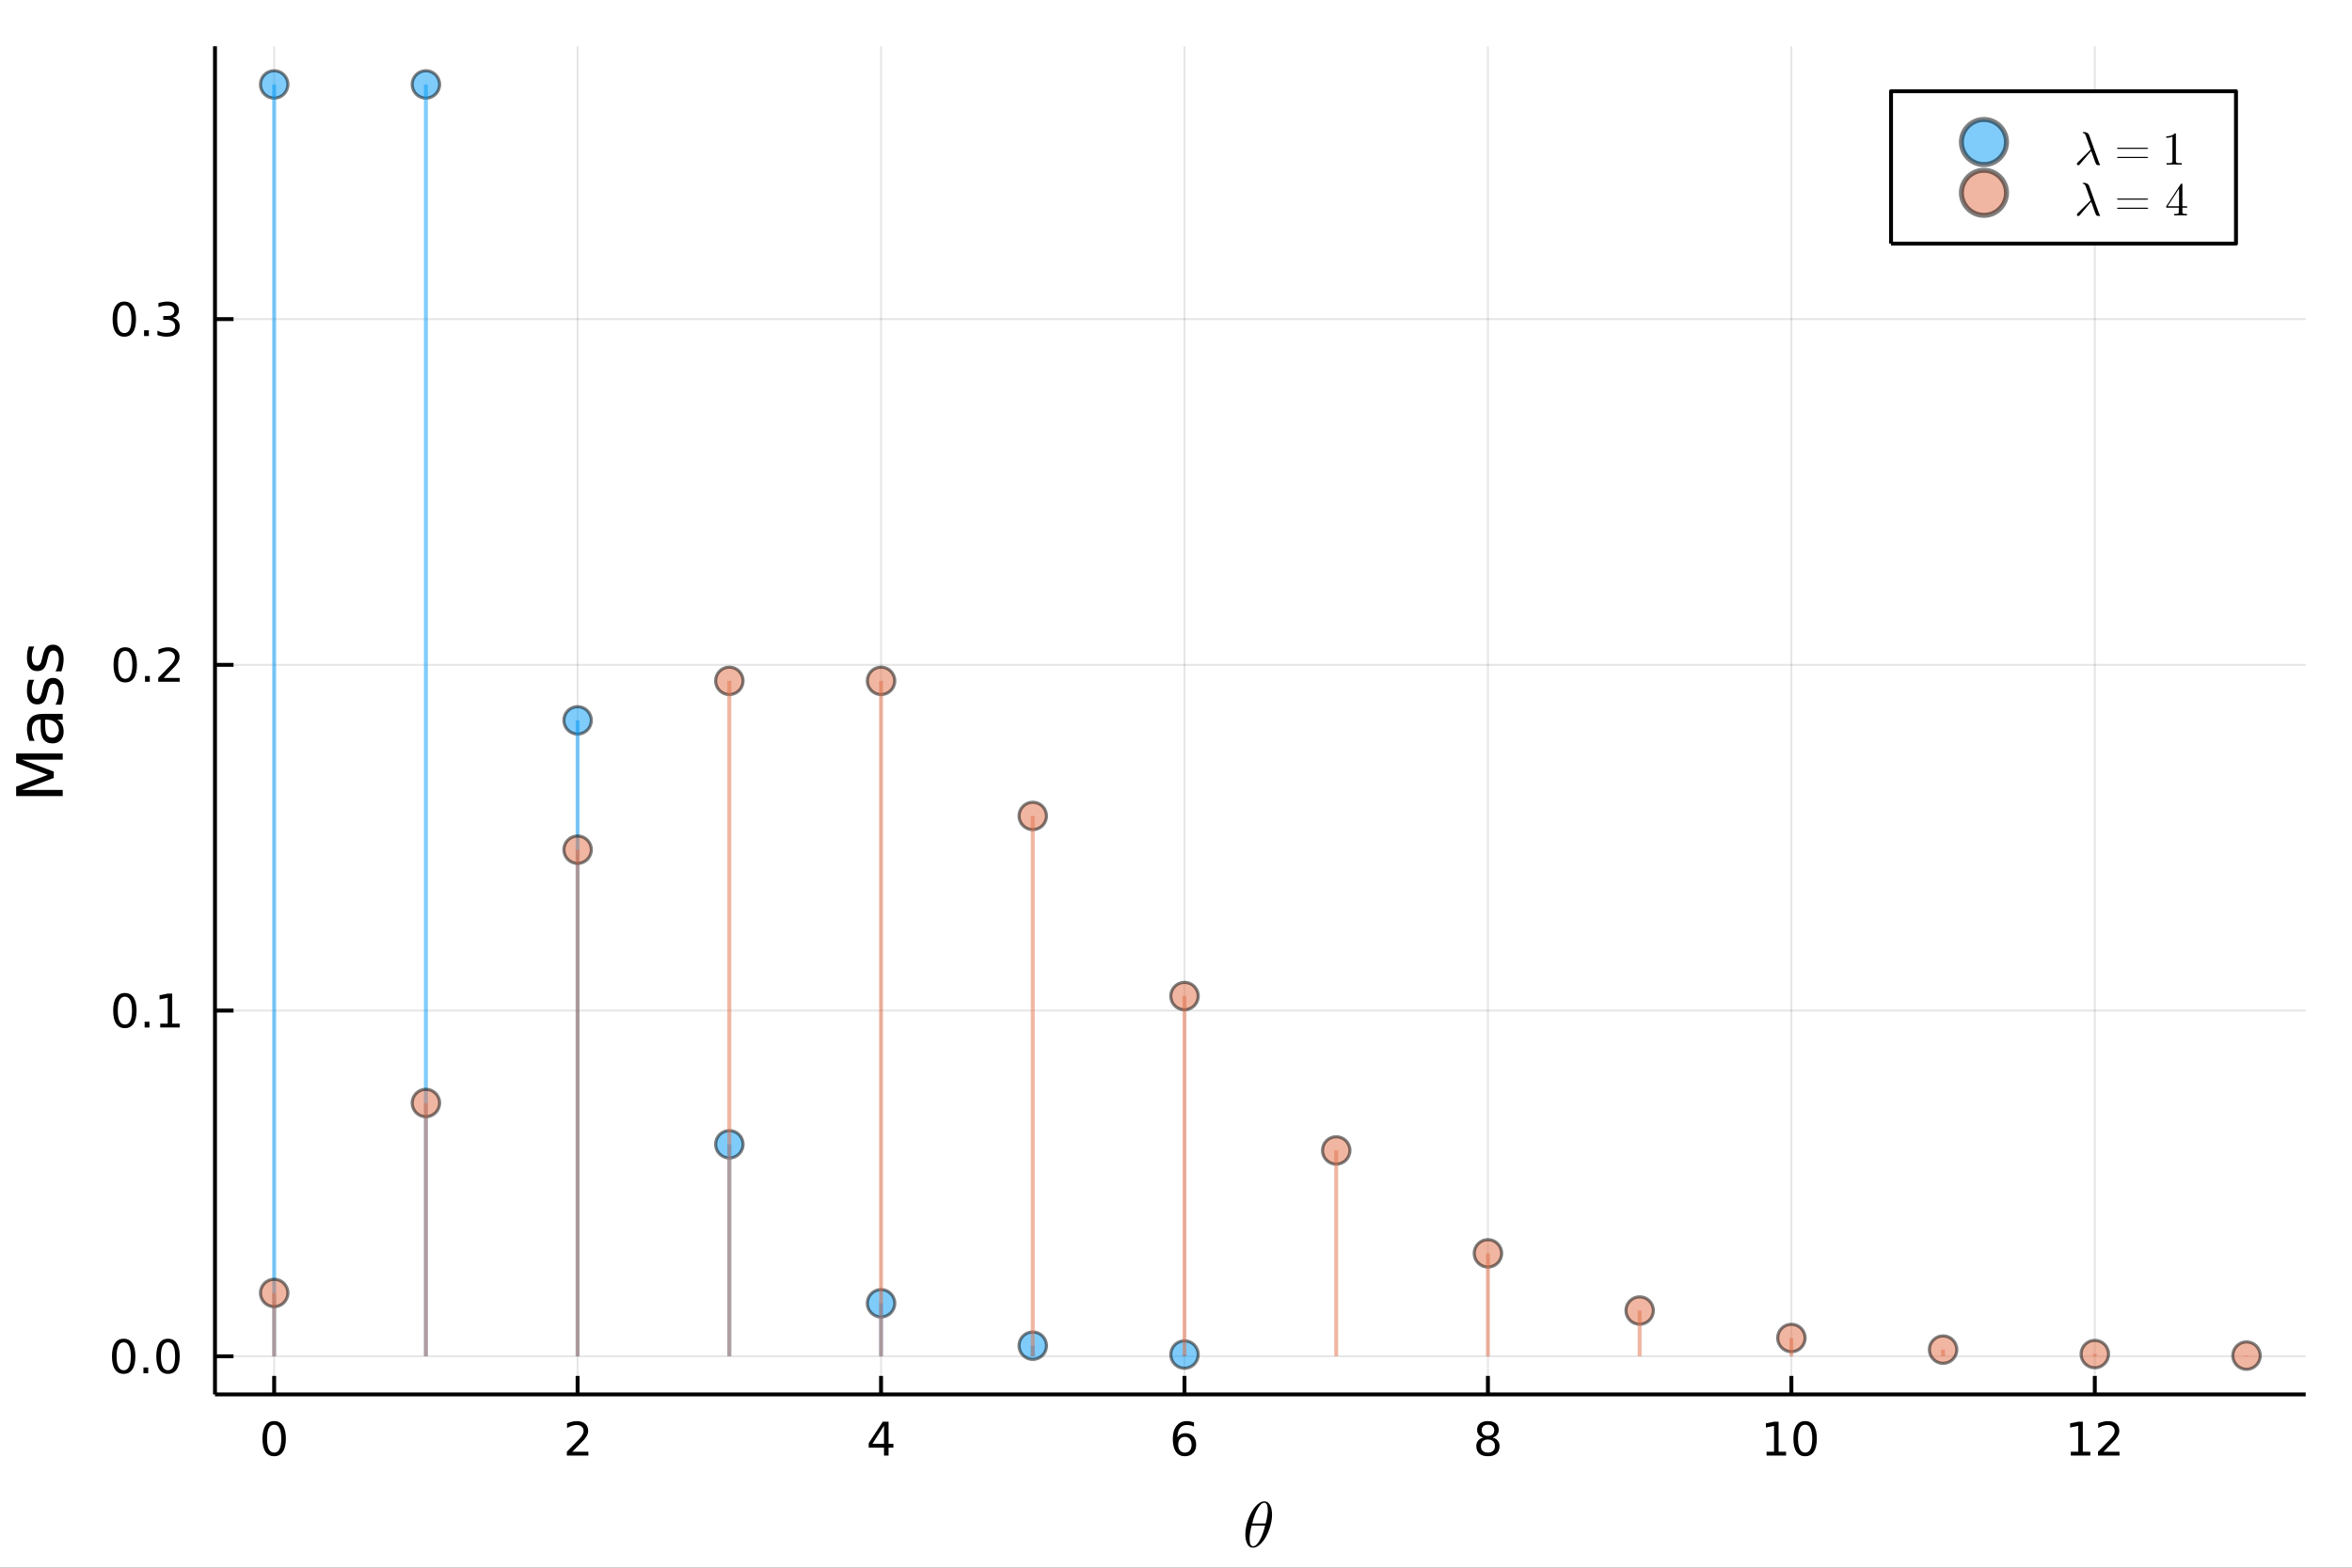 <?xml version="1.0" encoding="utf-8"?>
<svg xmlns="http://www.w3.org/2000/svg" xmlns:xlink="http://www.w3.org/1999/xlink" width="600" height="400" viewBox="0 0 2400 1600">
<rect x="0" y="0" width="2400" height="1600" fill="#333333" stroke="none"/>
<defs>
  <clipPath id="clip920">
    <rect x="0" y="0" width="2400" height="1600"/>
  </clipPath>
</defs>
<path clip-path="url(#clip920)" d="
M0 1600 L2400 1600 L2400 0 L0 0  Z
  " fill="#ffffff" fill-rule="evenodd" fill-opacity="1"/>
<defs>
  <clipPath id="clip921">
    <rect x="480" y="0" width="1681" height="1600"/>
  </clipPath>
</defs>
<defs>
  <clipPath id="clip922">
    <rect x="219" y="47" width="2134" height="1377"/>
  </clipPath>
</defs>
<path clip-path="url(#clip920)" d="
M219.38 1423.18 L2352.76 1423.18 L2352.76 47.244 L219.38 47.244  Z
  " fill="#ffffff" fill-rule="evenodd" fill-opacity="1"/>
<polyline clip-path="url(#clip922)" style="stroke:#000000; stroke-linecap:butt; stroke-linejoin:round; stroke-width:2; stroke-opacity:0.1; fill:none" points="
  279.759,1423.18 279.759,47.244 
  "/>
<polyline clip-path="url(#clip922)" style="stroke:#000000; stroke-linecap:butt; stroke-linejoin:round; stroke-width:2; stroke-opacity:0.1; fill:none" points="
  589.392,1423.18 589.392,47.244 
  "/>
<polyline clip-path="url(#clip922)" style="stroke:#000000; stroke-linecap:butt; stroke-linejoin:round; stroke-width:2; stroke-opacity:0.1; fill:none" points="
  899.026,1423.18 899.026,47.244 
  "/>
<polyline clip-path="url(#clip922)" style="stroke:#000000; stroke-linecap:butt; stroke-linejoin:round; stroke-width:2; stroke-opacity:0.1; fill:none" points="
  1208.66,1423.18 1208.66,47.244 
  "/>
<polyline clip-path="url(#clip922)" style="stroke:#000000; stroke-linecap:butt; stroke-linejoin:round; stroke-width:2; stroke-opacity:0.1; fill:none" points="
  1518.29,1423.18 1518.29,47.244 
  "/>
<polyline clip-path="url(#clip922)" style="stroke:#000000; stroke-linecap:butt; stroke-linejoin:round; stroke-width:2; stroke-opacity:0.1; fill:none" points="
  1827.93,1423.18 1827.93,47.244 
  "/>
<polyline clip-path="url(#clip922)" style="stroke:#000000; stroke-linecap:butt; stroke-linejoin:round; stroke-width:2; stroke-opacity:0.1; fill:none" points="
  2137.56,1423.18 2137.56,47.244 
  "/>
<polyline clip-path="url(#clip920)" style="stroke:#000000; stroke-linecap:butt; stroke-linejoin:round; stroke-width:4; stroke-opacity:1; fill:none" points="
  219.38,1423.18 2352.76,1423.18 
  "/>
<polyline clip-path="url(#clip920)" style="stroke:#000000; stroke-linecap:butt; stroke-linejoin:round; stroke-width:4; stroke-opacity:1; fill:none" points="
  279.759,1423.18 279.759,1404.28 
  "/>
<polyline clip-path="url(#clip920)" style="stroke:#000000; stroke-linecap:butt; stroke-linejoin:round; stroke-width:4; stroke-opacity:1; fill:none" points="
  589.392,1423.18 589.392,1404.28 
  "/>
<polyline clip-path="url(#clip920)" style="stroke:#000000; stroke-linecap:butt; stroke-linejoin:round; stroke-width:4; stroke-opacity:1; fill:none" points="
  899.026,1423.18 899.026,1404.28 
  "/>
<polyline clip-path="url(#clip920)" style="stroke:#000000; stroke-linecap:butt; stroke-linejoin:round; stroke-width:4; stroke-opacity:1; fill:none" points="
  1208.66,1423.18 1208.66,1404.28 
  "/>
<polyline clip-path="url(#clip920)" style="stroke:#000000; stroke-linecap:butt; stroke-linejoin:round; stroke-width:4; stroke-opacity:1; fill:none" points="
  1518.29,1423.18 1518.29,1404.28 
  "/>
<polyline clip-path="url(#clip920)" style="stroke:#000000; stroke-linecap:butt; stroke-linejoin:round; stroke-width:4; stroke-opacity:1; fill:none" points="
  1827.93,1423.18 1827.93,1404.28 
  "/>
<polyline clip-path="url(#clip920)" style="stroke:#000000; stroke-linecap:butt; stroke-linejoin:round; stroke-width:4; stroke-opacity:1; fill:none" points="
  2137.56,1423.18 2137.56,1404.28 
  "/>
<path clip-path="url(#clip920)" d="M279.759 1454.1 Q276.148 1454.1 274.319 1457.66 Q272.513 1461.2 272.513 1468.33 Q272.513 1475.44 274.319 1479.01 Q276.148 1482.55 279.759 1482.55 Q283.393 1482.55 285.199 1479.01 Q287.027 1475.44 287.027 1468.33 Q287.027 1461.2 285.199 1457.66 Q283.393 1454.1 279.759 1454.1 M279.759 1450.39 Q285.569 1450.39 288.624 1455 Q291.703 1459.58 291.703 1468.33 Q291.703 1477.06 288.624 1481.67 Q285.569 1486.25 279.759 1486.25 Q273.949 1486.25 270.87 1481.67 Q267.814 1477.06 267.814 1468.33 Q267.814 1459.58 270.87 1455 Q273.949 1450.39 279.759 1450.39 Z" fill="#000000" fill-rule="evenodd" fill-opacity="1" /><path clip-path="url(#clip920)" d="M584.045 1481.64 L600.365 1481.64 L600.365 1485.58 L578.42 1485.58 L578.42 1481.64 Q581.082 1478.89 585.666 1474.26 Q590.272 1469.61 591.453 1468.27 Q593.698 1465.74 594.578 1464.01 Q595.48 1462.25 595.48 1460.56 Q595.48 1457.8 593.536 1456.07 Q591.615 1454.33 588.513 1454.33 Q586.314 1454.33 583.86 1455.09 Q581.429 1455.86 578.652 1457.41 L578.652 1452.69 Q581.476 1451.55 583.929 1450.97 Q586.383 1450.39 588.42 1450.39 Q593.79 1450.39 596.985 1453.08 Q600.179 1455.77 600.179 1460.26 Q600.179 1462.39 599.369 1464.31 Q598.582 1466.2 596.476 1468.8 Q595.897 1469.47 592.795 1472.69 Q589.693 1475.88 584.045 1481.64 Z" fill="#000000" fill-rule="evenodd" fill-opacity="1" /><path clip-path="url(#clip920)" d="M902.035 1455.09 L890.23 1473.54 L902.035 1473.54 L902.035 1455.09 M900.808 1451.02 L906.688 1451.02 L906.688 1473.54 L911.619 1473.54 L911.619 1477.43 L906.688 1477.43 L906.688 1485.58 L902.035 1485.58 L902.035 1477.43 L886.433 1477.43 L886.433 1472.92 L900.808 1451.02 Z" fill="#000000" fill-rule="evenodd" fill-opacity="1" /><path clip-path="url(#clip920)" d="M1209.06 1466.44 Q1205.92 1466.44 1204.06 1468.59 Q1202.24 1470.74 1202.24 1474.49 Q1202.24 1478.22 1204.06 1480.39 Q1205.92 1482.55 1209.06 1482.55 Q1212.21 1482.55 1214.04 1480.39 Q1215.89 1478.22 1215.89 1474.49 Q1215.89 1470.74 1214.04 1468.59 Q1212.21 1466.44 1209.06 1466.44 M1218.35 1451.78 L1218.35 1456.04 Q1216.59 1455.21 1214.78 1454.77 Q1213 1454.33 1211.24 1454.33 Q1206.61 1454.33 1204.16 1457.45 Q1201.73 1460.58 1201.38 1466.9 Q1202.75 1464.89 1204.81 1463.82 Q1206.87 1462.73 1209.34 1462.73 Q1214.55 1462.73 1217.56 1465.9 Q1220.59 1469.05 1220.59 1474.49 Q1220.59 1479.82 1217.44 1483.03 Q1214.3 1486.25 1209.06 1486.25 Q1203.07 1486.25 1199.9 1481.67 Q1196.73 1477.06 1196.73 1468.33 Q1196.73 1460.14 1200.62 1455.28 Q1204.5 1450.39 1211.06 1450.39 Q1212.81 1450.39 1214.6 1450.74 Q1216.4 1451.09 1218.35 1451.78 Z" fill="#000000" fill-rule="evenodd" fill-opacity="1" /><path clip-path="url(#clip920)" d="M1518.29 1469.17 Q1514.96 1469.17 1513.04 1470.95 Q1511.14 1472.73 1511.14 1475.86 Q1511.14 1478.98 1513.04 1480.77 Q1514.96 1482.55 1518.29 1482.55 Q1521.63 1482.55 1523.55 1480.77 Q1525.47 1478.96 1525.47 1475.86 Q1525.47 1472.73 1523.55 1470.95 Q1521.65 1469.17 1518.29 1469.17 M1513.62 1467.18 Q1510.61 1466.44 1508.92 1464.38 Q1507.25 1462.32 1507.25 1459.35 Q1507.25 1455.21 1510.19 1452.8 Q1513.15 1450.39 1518.29 1450.39 Q1523.46 1450.39 1526.4 1452.8 Q1529.33 1455.21 1529.33 1459.35 Q1529.33 1462.32 1527.65 1464.38 Q1525.98 1466.44 1522.99 1467.18 Q1526.37 1467.96 1528.25 1470.26 Q1530.15 1472.55 1530.15 1475.86 Q1530.15 1480.88 1527.07 1483.57 Q1524.01 1486.25 1518.29 1486.25 Q1512.58 1486.25 1509.5 1483.57 Q1506.44 1480.88 1506.44 1475.86 Q1506.44 1472.55 1508.34 1470.26 Q1510.24 1467.96 1513.62 1467.18 M1511.9 1459.79 Q1511.9 1462.48 1513.57 1463.98 Q1515.26 1465.49 1518.29 1465.49 Q1521.3 1465.49 1522.99 1463.98 Q1524.71 1462.48 1524.71 1459.79 Q1524.71 1457.11 1522.99 1455.6 Q1521.3 1454.1 1518.29 1454.1 Q1515.26 1454.1 1513.57 1455.6 Q1511.9 1457.11 1511.9 1459.79 Z" fill="#000000" fill-rule="evenodd" fill-opacity="1" /><path clip-path="url(#clip920)" d="M1802.61 1481.64 L1810.25 1481.64 L1810.25 1455.28 L1801.94 1456.95 L1801.94 1452.69 L1810.21 1451.02 L1814.88 1451.02 L1814.88 1481.64 L1822.52 1481.64 L1822.52 1485.58 L1802.61 1485.58 L1802.61 1481.64 Z" fill="#000000" fill-rule="evenodd" fill-opacity="1" /><path clip-path="url(#clip920)" d="M1841.97 1454.1 Q1838.36 1454.1 1836.53 1457.66 Q1834.72 1461.2 1834.72 1468.33 Q1834.72 1475.44 1836.53 1479.01 Q1838.36 1482.55 1841.97 1482.55 Q1845.6 1482.55 1847.41 1479.01 Q1849.23 1475.44 1849.23 1468.33 Q1849.23 1461.2 1847.41 1457.66 Q1845.6 1454.1 1841.97 1454.1 M1841.97 1450.39 Q1847.78 1450.39 1850.83 1455 Q1853.91 1459.58 1853.91 1468.33 Q1853.91 1477.06 1850.83 1481.67 Q1847.78 1486.25 1841.97 1486.25 Q1836.16 1486.25 1833.08 1481.67 Q1830.02 1477.06 1830.02 1468.33 Q1830.02 1459.58 1833.08 1455 Q1836.16 1450.39 1841.97 1450.39 Z" fill="#000000" fill-rule="evenodd" fill-opacity="1" /><path clip-path="url(#clip920)" d="M2113.05 1481.64 L2120.69 1481.64 L2120.69 1455.28 L2112.38 1456.95 L2112.38 1452.69 L2120.64 1451.02 L2125.32 1451.02 L2125.32 1481.64 L2132.95 1481.64 L2132.95 1485.58 L2113.05 1485.58 L2113.05 1481.64 Z" fill="#000000" fill-rule="evenodd" fill-opacity="1" /><path clip-path="url(#clip920)" d="M2146.43 1481.64 L2162.75 1481.64 L2162.75 1485.58 L2140.8 1485.58 L2140.8 1481.64 Q2143.46 1478.89 2148.05 1474.26 Q2152.65 1469.61 2153.83 1468.27 Q2156.08 1465.74 2156.96 1464.01 Q2157.86 1462.25 2157.86 1460.56 Q2157.86 1457.8 2155.92 1456.07 Q2154 1454.33 2150.89 1454.33 Q2148.69 1454.33 2146.24 1455.09 Q2143.81 1455.86 2141.03 1457.41 L2141.03 1452.69 Q2143.86 1451.55 2146.31 1450.97 Q2148.76 1450.39 2150.8 1450.39 Q2156.17 1450.39 2159.37 1453.08 Q2162.56 1455.77 2162.56 1460.26 Q2162.56 1462.39 2161.75 1464.31 Q2160.96 1466.2 2158.86 1468.8 Q2158.28 1469.47 2155.18 1472.69 Q2152.07 1475.88 2146.43 1481.64 Z" fill="#000000" fill-rule="evenodd" fill-opacity="1" /><path clip-path="url(#clip920)" d="M1298 1545.85 Q1298 1551.26 1296.26 1557.35 Q1294.56 1563.4 1291.85 1568.3 Q1289.15 1573.16 1285.6 1576.38 Q1282.06 1579.57 1278.68 1579.57 Q1276.52 1579.57 1274.91 1578.38 Q1273.33 1577.15 1272.46 1575.12 Q1271.59 1573.06 1271.18 1570.81 Q1270.76 1568.52 1270.76 1566.04 Q1270.76 1562.34 1271.56 1558.31 Q1272.37 1554.25 1273.72 1550.58 Q1275.07 1546.88 1276.97 1543.53 Q1278.87 1540.15 1280.97 1537.7 Q1283.09 1535.22 1285.47 1533.77 Q1287.86 1532.32 1290.08 1532.32 Q1291.69 1532.32 1292.98 1533.03 Q1294.3 1533.71 1295.14 1534.9 Q1295.97 1536.06 1296.55 1537.44 Q1297.17 1538.83 1297.46 1540.44 Q1297.75 1542.02 1297.87 1543.34 Q1298 1544.63 1298 1545.85 M1293.66 1541.76 Q1293.66 1540.12 1293.53 1538.89 Q1293.4 1537.64 1293.04 1536.38 Q1292.69 1535.12 1291.92 1534.45 Q1291.18 1533.77 1290.02 1533.77 Q1286.63 1533.77 1282.83 1540.7 Q1281.61 1542.85 1280.52 1545.78 Q1279.42 1548.72 1279.03 1550.1 Q1278.65 1551.49 1277.75 1554.9 L1291.53 1554.9 Q1293.66 1546.11 1293.66 1541.76 M1290.95 1556.99 L1277.23 1556.99 Q1275.1 1565.04 1275.1 1570.07 Q1275.1 1574.45 1276.01 1576.28 Q1276.94 1578.09 1278.68 1578.09 Q1280.68 1578.09 1282.54 1576.09 Q1284.41 1574.06 1286.31 1570.39 Q1288.82 1565.62 1290.95 1556.99 Z" fill="#000000" fill-rule="evenodd" fill-opacity="1" /><polyline clip-path="url(#clip922)" style="stroke:#000000; stroke-linecap:butt; stroke-linejoin:round; stroke-width:2; stroke-opacity:0.1; fill:none" points="
  219.38,1384.24 2352.76,1384.24 
  "/>
<polyline clip-path="url(#clip922)" style="stroke:#000000; stroke-linecap:butt; stroke-linejoin:round; stroke-width:2; stroke-opacity:0.1; fill:none" points="
  219.38,1031.39 2352.76,1031.39 
  "/>
<polyline clip-path="url(#clip922)" style="stroke:#000000; stroke-linecap:butt; stroke-linejoin:round; stroke-width:2; stroke-opacity:0.1; fill:none" points="
  219.38,678.544 2352.76,678.544 
  "/>
<polyline clip-path="url(#clip922)" style="stroke:#000000; stroke-linecap:butt; stroke-linejoin:round; stroke-width:2; stroke-opacity:0.1; fill:none" points="
  219.38,325.696 2352.76,325.696 
  "/>
<polyline clip-path="url(#clip920)" style="stroke:#000000; stroke-linecap:butt; stroke-linejoin:round; stroke-width:4; stroke-opacity:1; fill:none" points="
  219.38,1423.18 219.38,47.244 
  "/>
<polyline clip-path="url(#clip920)" style="stroke:#000000; stroke-linecap:butt; stroke-linejoin:round; stroke-width:4; stroke-opacity:1; fill:none" points="
  219.38,1384.24 238.278,1384.24 
  "/>
<polyline clip-path="url(#clip920)" style="stroke:#000000; stroke-linecap:butt; stroke-linejoin:round; stroke-width:4; stroke-opacity:1; fill:none" points="
  219.38,1031.39 238.278,1031.39 
  "/>
<polyline clip-path="url(#clip920)" style="stroke:#000000; stroke-linecap:butt; stroke-linejoin:round; stroke-width:4; stroke-opacity:1; fill:none" points="
  219.38,678.544 238.278,678.544 
  "/>
<polyline clip-path="url(#clip920)" style="stroke:#000000; stroke-linecap:butt; stroke-linejoin:round; stroke-width:4; stroke-opacity:1; fill:none" points="
  219.38,325.696 238.278,325.696 
  "/>
<path clip-path="url(#clip920)" d="M126.205 1370.04 Q122.593 1370.04 120.765 1373.6 Q118.959 1377.14 118.959 1384.27 Q118.959 1391.38 120.765 1394.94 Q122.593 1398.49 126.205 1398.49 Q129.839 1398.49 131.644 1394.94 Q133.473 1391.38 133.473 1384.27 Q133.473 1377.14 131.644 1373.6 Q129.839 1370.04 126.205 1370.04 M126.205 1366.33 Q132.015 1366.33 135.07 1370.94 Q138.149 1375.52 138.149 1384.27 Q138.149 1393 135.07 1397.61 Q132.015 1402.19 126.205 1402.19 Q120.394 1402.19 117.316 1397.61 Q114.26 1393 114.26 1384.27 Q114.26 1375.52 117.316 1370.94 Q120.394 1366.33 126.205 1366.33 Z" fill="#000000" fill-rule="evenodd" fill-opacity="1" /><path clip-path="url(#clip920)" d="M146.366 1395.64 L151.251 1395.64 L151.251 1401.52 L146.366 1401.52 L146.366 1395.64 Z" fill="#000000" fill-rule="evenodd" fill-opacity="1" /><path clip-path="url(#clip920)" d="M171.436 1370.04 Q167.825 1370.04 165.996 1373.6 Q164.19 1377.14 164.19 1384.27 Q164.19 1391.38 165.996 1394.94 Q167.825 1398.49 171.436 1398.49 Q175.07 1398.49 176.876 1394.94 Q178.704 1391.38 178.704 1384.27 Q178.704 1377.14 176.876 1373.6 Q175.07 1370.04 171.436 1370.04 M171.436 1366.33 Q177.246 1366.33 180.301 1370.94 Q183.38 1375.52 183.38 1384.27 Q183.38 1393 180.301 1397.61 Q177.246 1402.19 171.436 1402.19 Q165.626 1402.19 162.547 1397.61 Q159.491 1393 159.491 1384.27 Q159.491 1375.52 162.547 1370.94 Q165.626 1366.33 171.436 1366.33 Z" fill="#000000" fill-rule="evenodd" fill-opacity="1" /><path clip-path="url(#clip920)" d="M127.431 1017.19 Q123.82 1017.19 121.992 1020.75 Q120.186 1024.3 120.186 1031.43 Q120.186 1038.53 121.992 1042.1 Q123.82 1045.64 127.431 1045.64 Q131.066 1045.64 132.871 1042.1 Q134.7 1038.53 134.7 1031.43 Q134.7 1024.3 132.871 1020.75 Q131.066 1017.19 127.431 1017.19 M127.431 1013.49 Q133.242 1013.49 136.297 1018.09 Q139.376 1022.68 139.376 1031.43 Q139.376 1040.15 136.297 1044.76 Q133.242 1049.34 127.431 1049.34 Q121.621 1049.34 118.543 1044.76 Q115.487 1040.15 115.487 1031.43 Q115.487 1022.68 118.543 1018.09 Q121.621 1013.49 127.431 1013.49 Z" fill="#000000" fill-rule="evenodd" fill-opacity="1" /><path clip-path="url(#clip920)" d="M147.593 1042.79 L152.478 1042.79 L152.478 1048.67 L147.593 1048.67 L147.593 1042.79 Z" fill="#000000" fill-rule="evenodd" fill-opacity="1" /><path clip-path="url(#clip920)" d="M163.473 1044.74 L171.112 1044.74 L171.112 1018.37 L162.802 1020.04 L162.802 1015.78 L171.065 1014.11 L175.741 1014.11 L175.741 1044.74 L183.38 1044.74 L183.38 1048.67 L163.473 1048.67 L163.473 1044.74 Z" fill="#000000" fill-rule="evenodd" fill-opacity="1" /><path clip-path="url(#clip920)" d="M127.802 664.342 Q124.191 664.342 122.362 667.907 Q120.556 671.449 120.556 678.578 Q120.556 685.685 122.362 689.25 Q124.191 692.791 127.802 692.791 Q131.436 692.791 133.242 689.25 Q135.07 685.685 135.07 678.578 Q135.07 671.449 133.242 667.907 Q131.436 664.342 127.802 664.342 M127.802 660.639 Q133.612 660.639 136.667 665.245 Q139.746 669.828 139.746 678.578 Q139.746 687.305 136.667 691.912 Q133.612 696.495 127.802 696.495 Q121.992 696.495 118.913 691.912 Q115.857 687.305 115.857 678.578 Q115.857 669.828 118.913 665.245 Q121.992 660.639 127.802 660.639 Z" fill="#000000" fill-rule="evenodd" fill-opacity="1" /><path clip-path="url(#clip920)" d="M147.964 689.944 L152.848 689.944 L152.848 695.824 L147.964 695.824 L147.964 689.944 Z" fill="#000000" fill-rule="evenodd" fill-opacity="1" /><path clip-path="url(#clip920)" d="M167.061 691.889 L183.38 691.889 L183.38 695.824 L161.436 695.824 L161.436 691.889 Q164.098 689.134 168.681 684.504 Q173.288 679.852 174.468 678.509 Q176.714 675.986 177.593 674.25 Q178.496 672.491 178.496 670.801 Q178.496 668.046 176.551 666.31 Q174.63 664.574 171.528 664.574 Q169.329 664.574 166.876 665.338 Q164.445 666.102 161.667 667.653 L161.667 662.93 Q164.491 661.796 166.945 661.217 Q169.399 660.639 171.436 660.639 Q176.806 660.639 180.001 663.324 Q183.195 666.009 183.195 670.5 Q183.195 672.629 182.385 674.551 Q181.598 676.449 179.491 679.041 Q178.913 679.713 175.811 682.93 Q172.709 686.125 167.061 691.889 Z" fill="#000000" fill-rule="evenodd" fill-opacity="1" /><path clip-path="url(#clip920)" d="M126.853 311.495 Q123.242 311.495 121.413 315.06 Q119.607 318.602 119.607 325.731 Q119.607 332.838 121.413 336.402 Q123.242 339.944 126.853 339.944 Q130.487 339.944 132.292 336.402 Q134.121 332.838 134.121 325.731 Q134.121 318.602 132.292 315.06 Q130.487 311.495 126.853 311.495 M126.853 307.791 Q132.663 307.791 135.718 312.398 Q138.797 316.981 138.797 325.731 Q138.797 334.458 135.718 339.064 Q132.663 343.648 126.853 343.648 Q121.043 343.648 117.964 339.064 Q114.908 334.458 114.908 325.731 Q114.908 316.981 117.964 312.398 Q121.043 307.791 126.853 307.791 Z" fill="#000000" fill-rule="evenodd" fill-opacity="1" /><path clip-path="url(#clip920)" d="M147.015 337.097 L151.899 337.097 L151.899 342.976 L147.015 342.976 L147.015 337.097 Z" fill="#000000" fill-rule="evenodd" fill-opacity="1" /><path clip-path="url(#clip920)" d="M176.251 324.342 Q179.607 325.06 181.482 327.328 Q183.38 329.597 183.38 332.93 Q183.38 338.046 179.862 340.847 Q176.343 343.648 169.862 343.648 Q167.686 343.648 165.371 343.208 Q163.079 342.791 160.626 341.935 L160.626 337.421 Q162.57 338.555 164.885 339.134 Q167.2 339.713 169.723 339.713 Q174.121 339.713 176.413 337.976 Q178.727 336.24 178.727 332.93 Q178.727 329.875 176.575 328.162 Q174.445 326.426 170.626 326.426 L166.598 326.426 L166.598 322.583 L170.811 322.583 Q174.26 322.583 176.089 321.217 Q177.917 319.828 177.917 317.236 Q177.917 314.574 176.019 313.162 Q174.144 311.727 170.626 311.727 Q168.704 311.727 166.505 312.143 Q164.306 312.56 161.667 313.44 L161.667 309.273 Q164.329 308.532 166.644 308.162 Q168.982 307.791 171.042 307.791 Q176.366 307.791 179.468 310.222 Q182.57 312.629 182.57 316.75 Q182.57 319.62 180.926 321.611 Q179.283 323.578 176.251 324.342 Z" fill="#000000" fill-rule="evenodd" fill-opacity="1" /><path clip-path="url(#clip920)" d="M16.484 812.476 L16.484 802.895 L48.822 790.769 L16.484 778.578 L16.484 768.998 L64.004 768.998 L64.004 775.268 L22.277 775.268 L54.869 787.522 L54.869 793.983 L22.277 806.237 L64.004 806.237 L64.004 812.476 L16.484 812.476 Z" fill="#000000" fill-rule="evenodd" fill-opacity="1" /><path clip-path="url(#clip920)" d="M46.085 740.289 Q46.085 747.386 47.708 750.124 Q49.331 752.861 53.246 752.861 Q56.365 752.861 58.211 750.824 Q60.026 748.755 60.026 745.222 Q60.026 740.352 56.588 737.424 Q53.119 734.464 47.39 734.464 L46.085 734.464 L46.085 740.289 M43.666 728.608 L64.004 728.608 L64.004 734.464 L58.593 734.464 Q61.84 736.469 63.399 739.461 Q64.927 742.453 64.927 746.782 Q64.927 752.256 61.872 755.503 Q58.784 758.717 53.628 758.717 Q47.612 758.717 44.557 754.707 Q41.501 750.665 41.501 742.676 L41.501 734.464 L40.928 734.464 Q36.886 734.464 34.69 737.138 Q32.462 739.779 32.462 744.585 Q32.462 747.641 33.194 750.537 Q33.926 753.434 35.39 756.107 L29.98 756.107 Q28.738 752.893 28.133 749.869 Q27.497 746.845 27.497 743.981 Q27.497 736.246 31.507 732.427 Q35.518 728.608 43.666 728.608 Z" fill="#000000" fill-rule="evenodd" fill-opacity="1" /><path clip-path="url(#clip920)" d="M29.407 693.819 L34.945 693.819 Q33.672 696.302 33.035 698.975 Q32.398 701.649 32.398 704.513 Q32.398 708.874 33.735 711.07 Q35.072 713.234 37.746 713.234 Q39.783 713.234 40.96 711.675 Q42.106 710.115 43.157 705.405 L43.602 703.399 Q44.939 697.161 47.39 694.551 Q49.809 691.909 54.169 691.909 Q59.134 691.909 62.031 695.856 Q64.927 699.771 64.927 706.646 Q64.927 709.51 64.354 712.63 Q63.813 715.717 62.699 719.154 L56.652 719.154 Q58.339 715.908 59.198 712.757 Q60.026 709.606 60.026 706.519 Q60.026 702.381 58.625 700.153 Q57.193 697.925 54.615 697.925 Q52.228 697.925 50.955 699.548 Q49.681 701.14 48.504 706.582 L48.026 708.619 Q46.88 714.062 44.525 716.481 Q42.138 718.9 38 718.9 Q32.971 718.9 30.234 715.335 Q27.497 711.77 27.497 705.214 Q27.497 701.967 27.974 699.102 Q28.452 696.238 29.407 693.819 Z" fill="#000000" fill-rule="evenodd" fill-opacity="1" /><path clip-path="url(#clip920)" d="M29.407 659.858 L34.945 659.858 Q33.672 662.341 33.035 665.014 Q32.398 667.688 32.398 670.552 Q32.398 674.913 33.735 677.109 Q35.072 679.273 37.746 679.273 Q39.783 679.273 40.96 677.714 Q42.106 676.154 43.157 671.444 L43.602 669.438 Q44.939 663.2 47.39 660.59 Q49.809 657.948 54.169 657.948 Q59.134 657.948 62.031 661.895 Q64.927 665.81 64.927 672.685 Q64.927 675.549 64.354 678.669 Q63.813 681.756 62.699 685.193 L56.652 685.193 Q58.339 681.947 59.198 678.796 Q60.026 675.645 60.026 672.558 Q60.026 668.42 58.625 666.192 Q57.193 663.964 54.615 663.964 Q52.228 663.964 50.955 665.587 Q49.681 667.178 48.504 672.621 L48.026 674.658 Q46.88 680.101 44.525 682.52 Q42.138 684.939 38 684.939 Q32.971 684.939 30.234 681.374 Q27.497 677.809 27.497 671.253 Q27.497 668.006 27.974 665.141 Q28.452 662.277 29.407 659.858 Z" fill="#000000" fill-rule="evenodd" fill-opacity="1" /><circle clip-path="url(#clip922)" cx="279.759" cy="86.186" r="14" fill="#009af9" fill-rule="evenodd" fill-opacity="0.5" stroke="#000000" stroke-opacity="0.5" stroke-width="3.2"/>
<circle clip-path="url(#clip922)" cx="434.576" cy="86.186" r="14" fill="#009af9" fill-rule="evenodd" fill-opacity="0.5" stroke="#000000" stroke-opacity="0.5" stroke-width="3.2"/>
<circle clip-path="url(#clip922)" cx="589.392" cy="735.212" r="14" fill="#009af9" fill-rule="evenodd" fill-opacity="0.5" stroke="#000000" stroke-opacity="0.5" stroke-width="3.2"/>
<circle clip-path="url(#clip922)" cx="744.209" cy="1167.9" r="14" fill="#009af9" fill-rule="evenodd" fill-opacity="0.5" stroke="#000000" stroke-opacity="0.5" stroke-width="3.2"/>
<circle clip-path="url(#clip922)" cx="899.026" cy="1330.15" r="14" fill="#009af9" fill-rule="evenodd" fill-opacity="0.5" stroke="#000000" stroke-opacity="0.5" stroke-width="3.2"/>
<circle clip-path="url(#clip922)" cx="1053.84" cy="1373.42" r="14" fill="#009af9" fill-rule="evenodd" fill-opacity="0.5" stroke="#000000" stroke-opacity="0.5" stroke-width="3.2"/>
<circle clip-path="url(#clip922)" cx="1208.66" cy="1382.44" r="14" fill="#009af9" fill-rule="evenodd" fill-opacity="0.5" stroke="#000000" stroke-opacity="0.5" stroke-width="3.2"/>
<polyline clip-path="url(#clip922)" style="stroke:#009af9; stroke-linecap:butt; stroke-linejoin:round; stroke-width:4; stroke-opacity:0.5; fill:none" points="
  279.759,1384.24 279.759,86.186 
  "/>
<polyline clip-path="url(#clip922)" style="stroke:#009af9; stroke-linecap:butt; stroke-linejoin:round; stroke-width:4; stroke-opacity:0.5; fill:none" points="
  434.576,1384.24 434.576,86.186 
  "/>
<polyline clip-path="url(#clip922)" style="stroke:#009af9; stroke-linecap:butt; stroke-linejoin:round; stroke-width:4; stroke-opacity:0.5; fill:none" points="
  589.392,1384.24 589.392,735.212 
  "/>
<polyline clip-path="url(#clip922)" style="stroke:#009af9; stroke-linecap:butt; stroke-linejoin:round; stroke-width:4; stroke-opacity:0.5; fill:none" points="
  744.209,1384.24 744.209,1167.9 
  "/>
<polyline clip-path="url(#clip922)" style="stroke:#009af9; stroke-linecap:butt; stroke-linejoin:round; stroke-width:4; stroke-opacity:0.5; fill:none" points="
  899.026,1384.24 899.026,1330.15 
  "/>
<polyline clip-path="url(#clip922)" style="stroke:#009af9; stroke-linecap:butt; stroke-linejoin:round; stroke-width:4; stroke-opacity:0.5; fill:none" points="
  1053.84,1384.24 1053.84,1373.42 
  "/>
<polyline clip-path="url(#clip922)" style="stroke:#009af9; stroke-linecap:butt; stroke-linejoin:round; stroke-width:4; stroke-opacity:0.5; fill:none" points="
  1208.66,1384.24 1208.66,1382.44 
  "/>
<circle clip-path="url(#clip922)" cx="279.759" cy="1319.61" r="14" fill="#e26f46" fill-rule="evenodd" fill-opacity="0.5" stroke="#000000" stroke-opacity="0.5" stroke-width="3.2"/>
<circle clip-path="url(#clip922)" cx="434.576" cy="1125.73" r="14" fill="#e26f46" fill-rule="evenodd" fill-opacity="0.5" stroke="#000000" stroke-opacity="0.5" stroke-width="3.2"/>
<circle clip-path="url(#clip922)" cx="589.392" cy="867.228" r="14" fill="#e26f46" fill-rule="evenodd" fill-opacity="0.5" stroke="#000000" stroke-opacity="0.5" stroke-width="3.2"/>
<circle clip-path="url(#clip922)" cx="744.209" cy="694.892" r="14" fill="#e26f46" fill-rule="evenodd" fill-opacity="0.5" stroke="#000000" stroke-opacity="0.5" stroke-width="3.2"/>
<circle clip-path="url(#clip922)" cx="899.026" cy="694.892" r="14" fill="#e26f46" fill-rule="evenodd" fill-opacity="0.5" stroke="#000000" stroke-opacity="0.5" stroke-width="3.2"/>
<circle clip-path="url(#clip922)" cx="1053.84" cy="832.761" r="14" fill="#e26f46" fill-rule="evenodd" fill-opacity="0.5" stroke="#000000" stroke-opacity="0.5" stroke-width="3.2"/>
<circle clip-path="url(#clip922)" cx="1208.66" cy="1016.59" r="14" fill="#e26f46" fill-rule="evenodd" fill-opacity="0.5" stroke="#000000" stroke-opacity="0.5" stroke-width="3.2"/>
<circle clip-path="url(#clip922)" cx="1363.48" cy="1174.15" r="14" fill="#e26f46" fill-rule="evenodd" fill-opacity="0.5" stroke="#000000" stroke-opacity="0.5" stroke-width="3.2"/>
<circle clip-path="url(#clip922)" cx="1518.29" cy="1279.19" r="14" fill="#e26f46" fill-rule="evenodd" fill-opacity="0.5" stroke="#000000" stroke-opacity="0.5" stroke-width="3.2"/>
<circle clip-path="url(#clip922)" cx="1673.11" cy="1337.55" r="14" fill="#e26f46" fill-rule="evenodd" fill-opacity="0.5" stroke="#000000" stroke-opacity="0.5" stroke-width="3.2"/>
<circle clip-path="url(#clip922)" cx="1827.93" cy="1365.56" r="14" fill="#e26f46" fill-rule="evenodd" fill-opacity="0.5" stroke="#000000" stroke-opacity="0.5" stroke-width="3.2"/>
<circle clip-path="url(#clip922)" cx="1982.74" cy="1377.45" r="14" fill="#e26f46" fill-rule="evenodd" fill-opacity="0.5" stroke="#000000" stroke-opacity="0.5" stroke-width="3.2"/>
<circle clip-path="url(#clip922)" cx="2137.56" cy="1381.97" r="14" fill="#e26f46" fill-rule="evenodd" fill-opacity="0.5" stroke="#000000" stroke-opacity="0.5" stroke-width="3.2"/>
<circle clip-path="url(#clip922)" cx="2292.38" cy="1383.54" r="14" fill="#e26f46" fill-rule="evenodd" fill-opacity="0.5" stroke="#000000" stroke-opacity="0.5" stroke-width="3.2"/>
<polyline clip-path="url(#clip922)" style="stroke:#e26f46; stroke-linecap:butt; stroke-linejoin:round; stroke-width:4; stroke-opacity:0.5; fill:none" points="
  279.759,1384.24 279.759,1319.61 
  "/>
<polyline clip-path="url(#clip922)" style="stroke:#e26f46; stroke-linecap:butt; stroke-linejoin:round; stroke-width:4; stroke-opacity:0.5; fill:none" points="
  434.576,1384.24 434.576,1125.73 
  "/>
<polyline clip-path="url(#clip922)" style="stroke:#e26f46; stroke-linecap:butt; stroke-linejoin:round; stroke-width:4; stroke-opacity:0.5; fill:none" points="
  589.392,1384.24 589.392,867.228 
  "/>
<polyline clip-path="url(#clip922)" style="stroke:#e26f46; stroke-linecap:butt; stroke-linejoin:round; stroke-width:4; stroke-opacity:0.5; fill:none" points="
  744.209,1384.24 744.209,694.892 
  "/>
<polyline clip-path="url(#clip922)" style="stroke:#e26f46; stroke-linecap:butt; stroke-linejoin:round; stroke-width:4; stroke-opacity:0.5; fill:none" points="
  899.026,1384.24 899.026,694.892 
  "/>
<polyline clip-path="url(#clip922)" style="stroke:#e26f46; stroke-linecap:butt; stroke-linejoin:round; stroke-width:4; stroke-opacity:0.5; fill:none" points="
  1053.84,1384.24 1053.84,832.761 
  "/>
<polyline clip-path="url(#clip922)" style="stroke:#e26f46; stroke-linecap:butt; stroke-linejoin:round; stroke-width:4; stroke-opacity:0.5; fill:none" points="
  1208.66,1384.24 1208.66,1016.59 
  "/>
<polyline clip-path="url(#clip922)" style="stroke:#e26f46; stroke-linecap:butt; stroke-linejoin:round; stroke-width:4; stroke-opacity:0.5; fill:none" points="
  1363.48,1384.24 1363.48,1174.15 
  "/>
<polyline clip-path="url(#clip922)" style="stroke:#e26f46; stroke-linecap:butt; stroke-linejoin:round; stroke-width:4; stroke-opacity:0.5; fill:none" points="
  1518.29,1384.24 1518.29,1279.19 
  "/>
<polyline clip-path="url(#clip922)" style="stroke:#e26f46; stroke-linecap:butt; stroke-linejoin:round; stroke-width:4; stroke-opacity:0.5; fill:none" points="
  1673.11,1384.24 1673.11,1337.55 
  "/>
<polyline clip-path="url(#clip922)" style="stroke:#e26f46; stroke-linecap:butt; stroke-linejoin:round; stroke-width:4; stroke-opacity:0.5; fill:none" points="
  1827.93,1384.24 1827.93,1365.56 
  "/>
<polyline clip-path="url(#clip922)" style="stroke:#e26f46; stroke-linecap:butt; stroke-linejoin:round; stroke-width:4; stroke-opacity:0.5; fill:none" points="
  1982.74,1384.24 1982.74,1377.45 
  "/>
<polyline clip-path="url(#clip922)" style="stroke:#e26f46; stroke-linecap:butt; stroke-linejoin:round; stroke-width:4; stroke-opacity:0.5; fill:none" points="
  2137.56,1384.24 2137.56,1381.97 
  "/>
<polyline clip-path="url(#clip922)" style="stroke:#e26f46; stroke-linecap:butt; stroke-linejoin:round; stroke-width:4; stroke-opacity:0.5; fill:none" points="
  2292.38,1384.24 2292.38,1383.54 
  "/>
<path clip-path="url(#clip920)" d="
M1929.63 248.629 L2281.64 248.629 L2281.64 93.109 L1929.63 93.109  Z
  " fill="#ffffff" fill-rule="evenodd" fill-opacity="1"/>
<polyline clip-path="url(#clip920)" style="stroke:#000000; stroke-linecap:butt; stroke-linejoin:round; stroke-width:4; stroke-opacity:1; fill:none" points="
  1929.63,248.629 2281.64,248.629 2281.64,93.109 1929.63,93.109 1929.63,248.629 
  "/>
<circle clip-path="url(#clip920)" cx="2024.44" cy="144.949" r="23" fill="#009af9" fill-rule="evenodd" fill-opacity="0.5" stroke="#000000" stroke-opacity="0.5" stroke-width="5.12"/>
<path clip-path="url(#clip920)" d="M2142.99 168.072 Q2142.99 168.517 2142.47 168.563 L2141.42 168.563 Q2140.34 168.563 2139.87 168.399 Q2139.4 168.235 2138.86 167.486 Q2138.54 167.018 2137.72 164.839 Q2136.92 162.638 2135.75 159.312 Q2134.6 155.986 2133.83 154.018 L2122.28 167.65 Q2121.48 168.657 2120.69 168.657 Q2120.1 168.657 2119.68 168.259 Q2119.26 167.861 2119.26 167.252 Q2119.26 166.807 2119.42 166.549 Q2119.61 166.291 2120.1 165.776 L2133.36 152.636 L2128.7 139.59 Q2127.81 137.177 2127.29 136.568 Q2126.8 135.959 2125.58 135.749 Q2125.14 135.631 2125.14 135.257 Q2125.14 134.741 2126 134.741 Q2130.64 134.741 2131.86 138.138 L2141.65 165.425 Q2142.19 166.994 2142.75 167.65 Q2142.99 167.954 2142.99 168.072 Z" fill="#000000" fill-rule="evenodd" fill-opacity="1" /><path clip-path="url(#clip920)" d="M2160.23 160.74 Q2160.28 160.155 2161.19 160.155 L2190.59 160.155 Q2191.97 160.155 2191.99 160.693 Q2191.99 161.279 2190.68 161.256 L2161.52 161.256 Q2160.23 161.279 2160.23 160.74 M2160.23 151.371 Q2160.23 150.786 2161.24 150.809 L2190.54 150.809 Q2191.97 150.809 2191.99 151.371 Q2191.99 151.91 2190.78 151.91 L2161.19 151.91 Q2160.23 151.91 2160.23 151.371 Z" fill="#000000" fill-rule="evenodd" fill-opacity="1" /><path clip-path="url(#clip920)" d="M2210.49 140.644 L2210.49 139.145 Q2216.25 139.145 2219.22 136.076 Q2220.04 136.076 2220.18 136.264 Q2220.32 136.451 2220.32 137.318 L2220.32 164.23 Q2220.32 165.659 2221.03 166.104 Q2221.73 166.549 2224.8 166.549 L2226.32 166.549 L2226.32 168.025 Q2224.63 167.884 2218.54 167.884 Q2212.45 167.884 2210.79 168.025 L2210.79 166.549 L2212.31 166.549 Q2215.33 166.549 2216.06 166.127 Q2216.79 165.682 2216.79 164.23 L2216.79 139.379 Q2214.28 140.644 2210.49 140.644 Z" fill="#000000" fill-rule="evenodd" fill-opacity="1" /><circle clip-path="url(#clip920)" cx="2024.44" cy="196.789" r="23" fill="#e26f46" fill-rule="evenodd" fill-opacity="0.5" stroke="#000000" stroke-opacity="0.5" stroke-width="5.12"/>
<path clip-path="url(#clip920)" d="M2142.99 219.912 Q2142.99 220.357 2142.47 220.403 L2141.42 220.403 Q2140.34 220.403 2139.87 220.239 Q2139.4 220.075 2138.86 219.326 Q2138.54 218.858 2137.72 216.679 Q2136.92 214.478 2135.75 211.152 Q2134.6 207.826 2133.83 205.858 L2122.28 219.49 Q2121.48 220.497 2120.69 220.497 Q2120.1 220.497 2119.68 220.099 Q2119.26 219.701 2119.26 219.092 Q2119.26 218.647 2119.42 218.389 Q2119.61 218.131 2120.1 217.616 L2133.36 204.476 L2128.7 191.43 Q2127.81 189.017 2127.29 188.408 Q2126.8 187.799 2125.58 187.589 Q2125.14 187.471 2125.14 187.097 Q2125.14 186.581 2126 186.581 Q2130.64 186.581 2131.86 189.978 L2141.65 217.265 Q2142.19 218.834 2142.75 219.49 Q2142.99 219.794 2142.99 219.912 Z" fill="#000000" fill-rule="evenodd" fill-opacity="1" /><path clip-path="url(#clip920)" d="M2160.23 212.58 Q2160.28 211.995 2161.19 211.995 L2190.59 211.995 Q2191.97 211.995 2191.99 212.533 Q2191.99 213.119 2190.68 213.096 L2161.52 213.096 Q2160.23 213.119 2160.23 212.58 M2160.23 203.211 Q2160.23 202.626 2161.24 202.649 L2190.54 202.649 Q2191.97 202.649 2191.99 203.211 Q2191.99 203.75 2190.78 203.75 L2161.19 203.75 Q2160.23 203.75 2160.23 203.211 Z" fill="#000000" fill-rule="evenodd" fill-opacity="1" /><path clip-path="url(#clip920)" d="M2210.49 211.948 L2210.49 210.472 L2225.22 187.963 Q2225.59 187.378 2226.18 187.401 Q2226.72 187.401 2226.83 187.612 Q2226.95 187.823 2226.95 188.643 L2226.95 210.472 L2231.75 210.472 L2231.75 211.948 L2226.95 211.948 L2226.95 216.117 Q2226.95 217.499 2227.51 217.944 Q2228.1 218.389 2230.58 218.389 L2231.59 218.389 L2231.59 219.865 Q2229.62 219.724 2225.08 219.724 Q2220.56 219.724 2218.59 219.865 L2218.59 218.389 L2219.6 218.389 Q2222.08 218.389 2222.66 217.967 Q2223.25 217.522 2223.25 216.117 L2223.25 211.948 L2210.49 211.948 M2211.84 210.472 L2223.53 210.472 L2223.53 192.578 L2211.84 210.472 Z" fill="#000000" fill-rule="evenodd" fill-opacity="1" /></svg>
